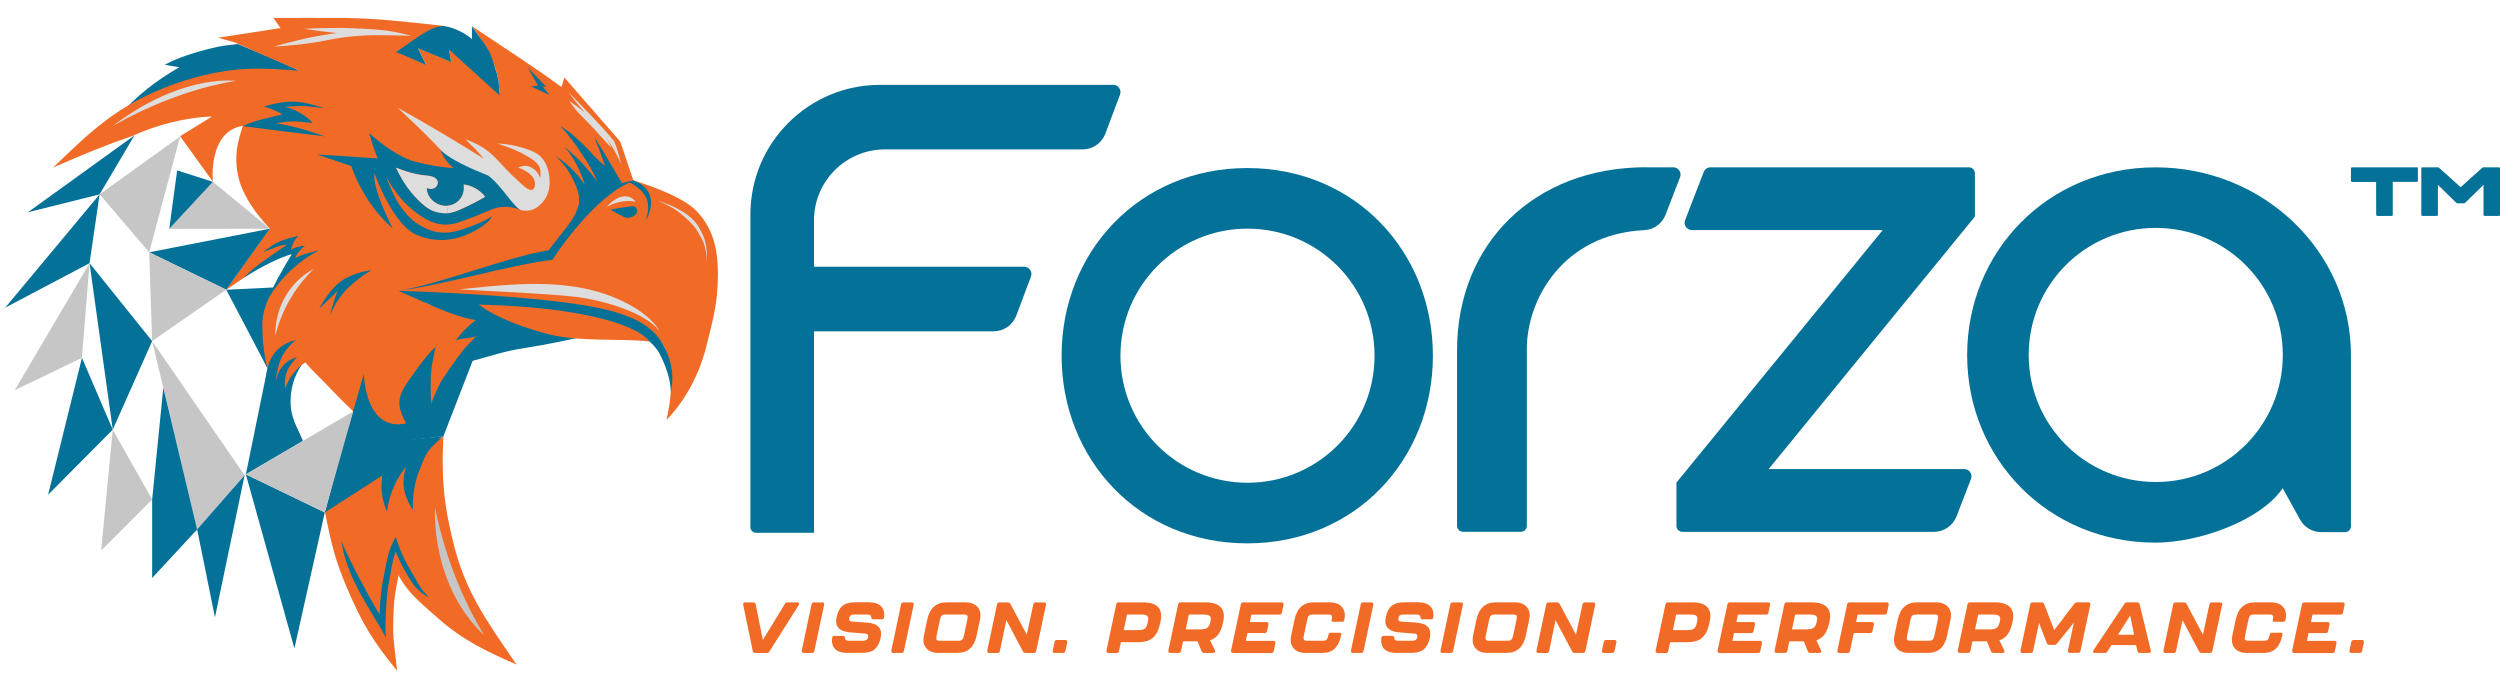 <?xml version="1.0" encoding="UTF-8"?>
<svg id="Layer_1" data-name="Layer 1" xmlns="http://www.w3.org/2000/svg" viewBox="0 0 500 140">
  <defs>
    <style>
      .cls-1 {
        fill: none;
      }

      .cls-2 {
        fill: #047198;
      }

      .cls-3 {
        fill: #f26b26;
      }

      .cls-4 {
        fill: #dedddd;
      }

      .cls-5 {
        fill: #047198;
      }

      .cls-6 {
        fill: #c5c5c5;
      }

      .cls-7 {
        fill: #057197;
      }

      .cls-8 {
        fill: #c7c6c6;
      }
    </style>
  </defs>
  <g>
    <g>
      <g>
        <path class="cls-2" d="M150.08,105.39v-62.49c0-14.32,11.61-25.93,25.93-25.93h46.63c1.02,0,1.72,1.02,1.36,1.97l-2.93,7.8c-.71,1.89-2.52,3.14-4.54,3.14h-39.54c-7.83,0-14.19,6.35-14.19,14.19v9.28h42.03c1.02,0,1.72,1.02,1.36,1.97l-2.93,7.8c-.71,1.89-2.52,3.14-4.54,3.14h-35.92v40.3h-11.55c-.65,0-1.19-.53-1.19-1.19h0l.02.02Z"/>
        <path class="cls-2" d="M329.23,33.46h5.43c1.02,0,1.72,1.03,1.35,1.98l-2.89,7.49c-.68,1.78-2.35,3.01-4.26,3.1-16.2.76-23.49,13.81-23.49,23.73v35.41c0,.65-.53,1.19-1.19,1.19h-11.58c-.65,0-1.19-.53-1.19-1.19v-35.08c0-21.33,15.39-36.64,37.8-36.64h.02Z"/>
        <path class="cls-2" d="M335.3,96.5l41.25-50.49h-38.18c-1.02,0-1.72-1.03-1.35-1.98l3.73-9.64c.22-.56.75-.93,1.35-.93h51.69c.65,0,1.19.53,1.19,1.19v8.67l-41.25,50.49h39.12c1.02,0,1.72,1.03,1.35,1.98l-2.89,7.47c-.72,1.87-2.52,3.11-4.52,3.11h-50.31c-.65,0-1.19-.53-1.19-1.19v-8.67h0Z"/>
        <path class="cls-2" d="M470.19,70.99v34.25c0,.65-.53,1.19-1.19,1.19h-4.75c-1.77,0-3.39-.96-4.24-2.51l-3.47-6.28c-4.46,6.56-16.89,10.89-25.41,10.89-21.52,0-37.7-16.79-37.7-37.53s16.18-37.53,37.7-37.53,39.06,16.79,39.06,37.53h0ZM456.56,70.99c0-14.06-11.35-25.41-25.41-25.41s-25.41,11.35-25.41,25.41,11.35,25.41,25.41,25.41,25.41-11.35,25.41-25.41Z"/>
        <path class="cls-2" d="M249.45,108.67c-21.65,0-37.13-16.79-37.13-37.53s15.49-37.53,37.13-37.53,37.13,16.79,37.13,37.53-15.48,37.53-37.13,37.53h0ZM274.91,71.14c0-14.06-11.35-25.41-25.41-25.41s-25.41,11.35-25.41,25.41,11.35,25.41,25.41,25.41,25.41-11.35,25.41-25.41Z"/>
      </g>
      <g>
        <path class="cls-2" d="M483.33,33.46h-12.89c-.16,0-.25.08-.25.25v2.42c0,.16.08.25.25.25h4.78l.02,6.56c0,.07.02.12.07.17.05.05.11.07.17.07h2.82c.16,0,.25-.08.25-.25v-6.56h4.78c.16,0,.25-.08.25-.25v-2.42c0-.16-.08-.25-.25-.25h0Z"/>
        <path class="cls-2" d="M499.75,33.46h-3.13s-.09.02-.12.05l-4.37,3.93-4.37-3.93s-.07-.05-.12-.05h-3.13c-.16,0-.25.08-.25.25v9.22c0,.16.08.25.25.25h2.82c.16,0,.25-.08.25-.25v-5.66l-.02-.32,3.76,3.67s.07.05.12.05h1.4s.09-.02.12-.05l3.79-3.69-.05.34v5.66c0,.16.08.25.25.25h2.82c.16,0,.25-.08.25-.25v-9.22c0-.16-.08-.25-.25-.25h-.02Z"/>
      </g>
    </g>
    <g>
      <path class="cls-3" d="M151.02,130.59c-.26,0-.42-.13-.47-.39l-1.91-9.25c-.06-.29.09-.47.39-.47h1.65c.24,0,.4.13.46.39l1.43,7.12,4.41-7.22c.1-.19.27-.29.52-.29h1.96c.34,0,.47.23.29.52l-5.87,9.31c-.13.19-.3.29-.52.29h-2.34Z"/>
      <path class="cls-3" d="M160.74,130.59c-.3,0-.44-.19-.39-.47l1.96-9.25c.06-.26.21-.39.47-.39h1.66c.3,0,.44.19.39.47l-1.96,9.25c-.06.26-.21.39-.47.39h-1.66Z"/>
      <path class="cls-3" d="M169.45,130.59c-2.18,0-3.27-1.07-3.02-3.01.04-.27.2-.4.47-.4h1.7c.24,0,.39.14.4.44.03.36.26.53.67.53h2.88c.64,0,.95-.19,1.06-.69.1-.52-.07-.7-.66-.75l-2.91-.23c-2.21-.17-3.11-1.19-2.72-3.05.44-2.05,1.43-2.97,3.77-2.97h2.69c2.18,0,3.28,1.1,3.04,3.01-.04.27-.2.4-.47.4h-1.7c-.24,0-.39-.14-.4-.44-.03-.36-.26-.53-.69-.53h-2.66c-.64,0-.93.17-1.05.69-.11.5.07.69.66.73l2.91.2c2.16.16,3.11,1.16,2.71,3.04-.21,1.03-.62,1.79-1.19,2.29-.56.49-1.42.73-2.58.73h-2.91,0Z"/>
      <path class="cls-3" d="M178.65,130.59c-.3,0-.44-.19-.39-.47l1.96-9.25c.06-.26.21-.39.47-.39h1.66c.3,0,.44.19.39.47l-1.96,9.25c-.06.26-.21.39-.47.39h-1.66Z"/>
      <path class="cls-3" d="M187.72,130.59c-1.13,0-1.95-.32-2.48-.96s-.67-1.48-.46-2.52l.66-3.14c.5-2.33,1.79-3.5,3.85-3.5h3.77c1.13,0,1.96.33,2.49.97s.67,1.48.44,2.52l-.66,3.14c-.49,2.32-1.78,3.48-3.85,3.48h-3.77,0ZM191.71,128.15c.63,0,.9-.26,1.06-.96l.7-3.31c.16-.75,0-.97-.64-.97h-3.77c-.64,0-.89.23-1.05.97l-.7,3.31c-.16.73,0,.96.63.96h3.77Z"/>
      <path class="cls-3" d="M197.84,130.59c-.3,0-.44-.19-.39-.47l1.96-9.25c.06-.26.21-.39.47-.39h1.7c.21,0,.39.1.5.3l3.28,6.16,1.3-6.07c.06-.26.21-.39.47-.39h1.68c.3,0,.44.19.39.47l-1.96,9.25c-.06.26-.21.39-.47.39h-1.68c-.21,0-.39-.1-.5-.3l-3.32-6.27-1.29,6.19c-.06.26-.21.39-.47.39h-1.68,0Z"/>
      <path class="cls-3" d="M210.94,130.59c-.32,0-.44-.16-.39-.47l.37-1.75c.06-.24.21-.37.47-.37h1.66c.32,0,.44.16.39.47l-.37,1.75c-.06.24-.21.37-.47.37h-1.66Z"/>
      <path class="cls-3" d="M221.68,130.59c-.3,0-.44-.19-.39-.47l1.96-9.25c.06-.26.21-.39.47-.39h4.97c2.81,0,3.94,1.32,3.42,3.8l-.09.42c-.27,1.29-.75,2.23-1.42,2.84-.66.6-1.68.9-3.04.9h-3.38l-.37,1.78c-.06.26-.21.39-.47.39h-1.68l.02-.02ZM224.72,126.02h2.87c1.15,0,1.68-.23,1.91-1.36l.09-.37c.24-1.13-.17-1.38-1.33-1.38h-2.86l-.66,3.11h-.02Z"/>
      <path class="cls-3" d="M241.08,120.47c2.87,0,4.1,1.33,3.58,3.8l-.06.27c-.4,1.88-1.15,3.05-2.59,3.52l.97,2.02c.13.3,0,.5-.32.5h-1.85c-.24,0-.4-.11-.49-.33l-.8-1.98h-2.91l-.4,1.92c-.06.26-.21.39-.47.39h-1.68c-.3,0-.44-.19-.39-.47l1.96-9.25c.06-.26.21-.39.47-.39h4.98ZM242.09,124.29c.29-1.13-.2-1.38-1.46-1.38h-2.86l-.63,2.97h2.87c.6,0,1.06-.09,1.36-.26.3-.17.53-.54.67-1.1l.06-.23h0Z"/>
      <path class="cls-3" d="M246.6,130.59c-.3,0-.44-.19-.39-.47l1.96-9.25c.06-.26.21-.39.47-.39h7.68c.3,0,.44.19.39.47l-.33,1.58c-.06.26-.21.39-.47.39h-5.63l-.32,1.49h3.34c.3,0,.44.19.39.47l-.29,1.35c-.06.26-.21.39-.47.39h-3.44l-.33,1.55h5.53c.3,0,.44.19.39.47l-.33,1.58c-.06.26-.21.39-.47.39h-7.68v-.02Z"/>
      <path class="cls-3" d="M261.17,130.59c-1.13,0-1.95-.32-2.48-.96s-.67-1.48-.46-2.52l.66-3.14c.5-2.33,1.79-3.5,3.85-3.5h3.19c1.13,0,1.96.33,2.49.97s.67,1.48.44,2.52h0c-.04.27-.2.4-.47.4h-1.66c-.32,0-.46-.09-.43-.24l.04-.24c.17-.82-.03-.97-.64-.97h-3.19c-.62,0-.87.16-1.05.97l-.7,3.31c-.17.79.06.96.63.96h3.19c.57,0,.89-.17,1.06-.96l.06-.26c.06-.26.21-.39.46-.39h1.69c.3,0,.44.09.42.27l-.06.29c-.46,2.22-1.55,3.48-3.71,3.48h-3.34,0Z"/>
      <path class="cls-3" d="M270.58,130.59c-.3,0-.44-.19-.39-.47l1.96-9.25c.06-.26.21-.39.47-.39h1.66c.3,0,.44.19.39.47l-1.96,9.25c-.06.26-.21.39-.47.39h-1.66Z"/>
      <path class="cls-3" d="M279.29,130.59c-2.18,0-3.27-1.07-3.02-3.01.04-.27.2-.4.47-.4h1.7c.24,0,.39.14.4.44.03.36.26.53.67.53h2.88c.64,0,.95-.19,1.06-.69.1-.52-.07-.7-.66-.75l-2.91-.23c-2.21-.17-3.11-1.19-2.72-3.05.44-2.05,1.43-2.97,3.77-2.97h2.69c2.18,0,3.28,1.1,3.04,3.01-.04.27-.2.4-.47.4h-1.7c-.24,0-.39-.14-.4-.44-.03-.36-.26-.53-.69-.53h-2.66c-.64,0-.93.17-1.05.69-.11.5.07.69.66.73l2.91.2c2.16.16,3.11,1.16,2.71,3.04-.21,1.03-.62,1.79-1.19,2.29-.56.49-1.42.73-2.58.73h-2.91Z"/>
      <path class="cls-3" d="M288.49,130.59c-.3,0-.44-.19-.39-.47l1.96-9.25c.06-.26.21-.39.47-.39h1.66c.3,0,.44.19.39.47l-1.96,9.25c-.06.26-.21.39-.47.39h-1.66Z"/>
      <path class="cls-3" d="M297.56,130.59c-1.13,0-1.95-.32-2.48-.96s-.67-1.48-.46-2.52l.66-3.14c.5-2.33,1.79-3.5,3.85-3.5h3.77c1.13,0,1.96.33,2.49.97s.67,1.48.44,2.52l-.66,3.14c-.49,2.32-1.78,3.48-3.85,3.48h-3.77.01ZM301.55,128.15c.63,0,.9-.26,1.06-.96l.7-3.31c.16-.75,0-.97-.64-.97h-3.77c-.64,0-.89.23-1.05.97l-.7,3.31c-.16.73,0,.96.63.96h3.77Z"/>
      <path class="cls-3" d="M307.68,130.59c-.3,0-.44-.19-.39-.47l1.96-9.25c.06-.26.21-.39.47-.39h1.7c.21,0,.39.1.5.3l3.28,6.16,1.3-6.07c.06-.26.21-.39.47-.39h1.68c.3,0,.44.19.39.47l-1.96,9.25c-.06.26-.21.39-.47.39h-1.68c-.21,0-.39-.1-.5-.3l-3.32-6.27-1.29,6.19c-.06.26-.21.39-.47.39h-1.68.01Z"/>
      <path class="cls-3" d="M320.78,130.59c-.32,0-.44-.16-.39-.47l.37-1.75c.06-.24.21-.37.47-.37h1.66c.32,0,.44.16.39.47l-.37,1.75c-.06.24-.21.37-.47.37h-1.66Z"/>
      <path class="cls-3" d="M331.52,130.59c-.3,0-.44-.19-.39-.47l1.96-9.25c.06-.26.21-.39.47-.39h4.97c2.81,0,3.94,1.32,3.42,3.8l-.09.42c-.27,1.29-.75,2.23-1.42,2.84-.66.6-1.68.9-3.04.9h-3.38l-.37,1.78c-.06.26-.21.39-.47.39h-1.68l.02-.02ZM334.56,126.02h2.87c1.15,0,1.68-.23,1.91-1.36l.09-.37c.24-1.13-.17-1.38-1.33-1.38h-2.86l-.66,3.11h-.02Z"/>
      <path class="cls-3" d="M343.91,130.59c-.3,0-.44-.19-.39-.47l1.96-9.25c.06-.26.21-.39.47-.39h7.68c.3,0,.44.19.39.47l-.33,1.58c-.06.26-.21.39-.47.39h-5.63l-.32,1.49h3.34c.3,0,.44.19.39.47l-.29,1.35c-.06.26-.21.39-.47.39h-3.44l-.33,1.55h5.53c.3,0,.44.19.39.47l-.33,1.58c-.06.26-.21.39-.47.39h-7.68v-.02Z"/>
      <path class="cls-3" d="M362.33,120.47c2.87,0,4.1,1.33,3.58,3.8l-.06.27c-.4,1.88-1.15,3.05-2.59,3.52l.97,2.02c.13.3.01.5-.32.5h-1.85c-.24,0-.4-.11-.49-.33l-.8-1.98h-2.91l-.4,1.92c-.06.26-.21.39-.47.39h-1.68c-.3,0-.44-.19-.39-.47l1.96-9.25c.06-.26.21-.39.47-.39h4.98ZM363.35,124.29c.29-1.13-.2-1.38-1.46-1.38h-2.86l-.63,2.97h2.87c.6,0,1.06-.09,1.36-.26.3-.17.53-.54.67-1.1l.06-.23h-.01Z"/>
      <path class="cls-3" d="M367.86,130.59c-.3,0-.44-.19-.39-.47l1.96-9.25c.06-.26.21-.39.47-.39h7.45c.3,0,.44.19.39.47l-.33,1.58c-.06.26-.21.39-.47.39h-5.4l-.32,1.49h3.17c.3,0,.44.19.39.47l-.29,1.35c-.06.26-.21.39-.47.39h-3.27l-.76,3.6c-.06.26-.21.39-.47.39h-1.66v-.02Z"/>
      <path class="cls-3" d="M381.82,130.59c-1.13,0-1.95-.32-2.48-.96s-.67-1.48-.46-2.52l.66-3.14c.5-2.33,1.79-3.5,3.85-3.5h3.77c1.13,0,1.96.33,2.49.97s.67,1.48.44,2.52l-.66,3.14c-.49,2.32-1.78,3.48-3.85,3.48h-3.77.01ZM385.81,128.15c.63,0,.9-.26,1.06-.96l.7-3.31c.16-.75,0-.97-.64-.97h-3.77c-.64,0-.89.23-1.05.97l-.7,3.31c-.16.73,0,.96.63.96h3.77Z"/>
      <path class="cls-3" d="M398.95,120.47c2.87,0,4.1,1.33,3.58,3.8l-.06.27c-.4,1.88-1.15,3.05-2.59,3.52l.97,2.02c.13.3.01.5-.32.5h-1.85c-.24,0-.4-.11-.49-.33l-.8-1.98h-2.91l-.4,1.92c-.06.26-.21.39-.47.39h-1.68c-.3,0-.44-.19-.39-.47l1.96-9.25c.06-.26.21-.39.47-.39h4.98ZM399.96,124.29c.29-1.13-.2-1.38-1.46-1.38h-2.86l-.63,2.97h2.87c.6,0,1.06-.09,1.36-.26.3-.17.53-.54.67-1.1l.06-.23h-.01Z"/>
      <path class="cls-3" d="M404.48,130.59c-.3,0-.44-.19-.39-.47l1.96-9.25c.06-.26.21-.39.47-.39h1.82c.24,0,.42.11.49.34l2.01,5.21,4.04-5.3c.13-.17.3-.26.53-.26h2.26c.3,0,.44.19.39.47l-1.96,9.25c-.06.26-.21.39-.47.39h-1.66c-.3,0-.44-.19-.39-.47l1.19-5.57-3.38,4.18c-.13.17-.32.26-.53.26h-1c-.24,0-.42-.11-.49-.34l-1.56-4.05-1.19,5.62c-.06.26-.21.39-.47.39h-1.67Z"/>
      <path class="cls-3" d="M427.93,130.59c-.24,0-.4-.13-.46-.39l-.24-1.19h-4.93l-.82,1.29c-.1.19-.27.29-.52.29h-1.99c-.34,0-.47-.23-.29-.52l6.22-9.33c.13-.19.3-.27.52-.27h2.03c.26,0,.42.13.47.37l2.25,9.27c.07.29-.07.47-.37.47h-1.88,0ZM423.6,126.95h3.21l-.77-3.87-2.44,3.87Z"/>
      <path class="cls-3" d="M433.07,130.59c-.3,0-.44-.19-.39-.47l1.96-9.25c.06-.26.21-.39.47-.39h1.7c.21,0,.39.1.5.3l3.28,6.16,1.3-6.07c.06-.26.21-.39.47-.39h1.68c.3,0,.44.19.39.47l-1.96,9.25c-.06.26-.21.39-.47.39h-1.68c-.21,0-.39-.1-.5-.3l-3.32-6.27-1.29,6.19c-.06.26-.21.39-.47.39h-1.68.01Z"/>
      <path class="cls-3" d="M449.41,130.59c-1.13,0-1.95-.32-2.48-.96s-.67-1.48-.46-2.52l.66-3.14c.5-2.33,1.79-3.5,3.85-3.5h3.19c1.13,0,1.96.33,2.49.97s.67,1.48.44,2.52h0c-.04.27-.2.4-.47.4h-1.66c-.32,0-.46-.09-.43-.24l.04-.24c.17-.82-.03-.97-.64-.97h-3.19c-.62,0-.87.16-1.05.97l-.7,3.31c-.17.79.06.96.63.96h3.19c.57,0,.89-.17,1.06-.96l.06-.26c.06-.26.21-.39.46-.39h1.69c.3,0,.44.09.42.27l-.06.29c-.46,2.22-1.55,3.48-3.71,3.48h-3.34,0Z"/>
      <path class="cls-3" d="M458.82,130.59c-.3,0-.44-.19-.39-.47l1.96-9.25c.06-.26.21-.39.47-.39h7.68c.3,0,.44.19.39.47l-.33,1.58c-.06.26-.21.39-.47.39h-5.63l-.32,1.49h3.34c.3,0,.44.19.39.47l-.29,1.35c-.06.26-.21.39-.47.39h-3.44l-.33,1.55h5.53c.3,0,.44.19.39.47l-.33,1.58c-.06.26-.21.39-.47.39h-7.68v-.02Z"/>
      <path class="cls-3" d="M470.28,130.59c-.32,0-.44-.16-.39-.47l.37-1.75c.06-.24.21-.37.47-.37h1.66c.32,0,.44.16.39.47l-.37,1.75c-.06.24-.21.37-.47.37h-1.66Z"/>
    </g>
  </g>
  <g>
    <g>
      <path class="cls-7" d="M47.62,8.82c-2.42.75-6.53,1.46-11.98,4.74-4.36,2.62-8.21,5.33-12.4,10.24,8.66-2.27,28.14-7.25,36.66-9.61-3.06-1.57-8.65-3.84-12.28-5.37Z"/>
      <path class="cls-3" d="M45.24,57.94l12.23-8.24s3.12-.22-1.36,5.67c-2.05,2.69-2.62,4.58-3.29,6.36-.78,2.08-1.03,3.53-1.02,5.85s.38,3.45,1.7,6.07c.21.42,7.1,14.52,7.1,14.52-3.04-3.46-4.07-5.87-3.12-10.04,1.02-4.49,3.63-5.63,3.63-5.63,1.2,1.46,2.52,2.68,3.86,4.06,2.79,2.89,3.49,3.62,5.67,5.71,0,0,1.38,6.15,3.21,4.08l-.02.17s1.72.01,3.86-.03c.91.26,1.78.36,2.28-.07,2.66-.11,5.29-.32,5.88-.76,3.04-2.27,5.91-13.1,7.58-13.94l9.35-8.81-12.11-1.58c-.22.2-.44.4-.65.6-2.33-.95-3.21-.52-4.64-1.26-.05-.03-2.76-1.45-4.43-2.3l4.94,1.26s8.59.03,12.3,0c4.2-.04,11.13.45,17.33,1.71,4.94,1,14.73,3.38,17.3,7.93.75,1.32,1.38,4.98,1.4,5.98.1,3.7-.45,6.73-.93,8.72,1.71-1.65,6.22-6.93,8.18-15.48.9-3.9,2.1-7.31,2.12-13.69.01-5.87-1.41-9.53-4.22-12.53-2.45-2.61-8.2-4.8-12.7-6.21-.89-2.56-1.87-5.7-2.66-7.8-.24.52-.57,1.2-.95,1.93l.95-1.93-11.13-12.75-.58,1.88-3.99-2.85-4.61-3.11-9.33-6.21,16.1,18.07h0s-16.1-18.07-16.1-18.07c.06.14,2.81,3.47,4.41,7.58,1.16,2.96,1.13,6.03,1.18,6.27-2.15-2.85-3.57-4.66-5.59-6.6-1.4-1.34-3.35-2.6-4.68-3.25.17,1.04.34,2.08.52,3.12l-6.62-2.75,1.66,3.38s-5.81-2.76-5.81-2.76l9.67-4.99c-10.46-1.15-13.22-1.46-19.85-1.63-1.68-.04-14.58,0-14.58,0l1.43,2.02-12.5,1.93h0s0,0,0,0c.95.28,2.07.59,3.29.92l13,5.69c-8.35-.63-14.15-1.06-24.97,2.62,0,0,0,0,0,0-11.76,4.26-17.02,9.81-24.3,16.72,6.24-2.66,9.07-3.95,15.75-6.26,8.55-3.93,16.02-3.93,16.02-3.93-3.17,1.98-6.38,3.94-6.38,3.94l6.55,9.08s-1.01-10.08,5.98-11.14l-.64,2.18c-.99,3.39-.87,7.04.5,10.3,0,.02.02.04.03.06,1.86,4.4,5.53,7.97,5.53,7.97l-8.74,12.2ZM79.43,10.26c-.06.03-3.58,1.85-3.59,1.85h0l3.59-1.85ZM68.97,13.9h0s-.01,0-.01,0c0,0,.01,0,.02,0ZM74.52,18.37c2.77-.29,5.53-.58,8.3-.87h.02s-8.31.87-8.31.87ZM120.99,34.51s-.02,0-.02,0l.22-.45c-.07.16-.13.31-.2.45ZM110.48,23.34l1.06,1.19c-.47-.51-.84-.92-1.06-1.19ZM113.84,51.18c.04-.75.08-1.5.13-2.25l-.13,2.25ZM87.64,55.57s.03-.05.03-.05h.24c-.08.02-.17.03-.26.05Z"/>
      <path class="cls-7" d="M79.18,10.39c3.21-1.96,7.18-5.61,9.93-5.12,3.15.57,5.27,2.55,5.27,2.55v-2.55c1.4,1.97,3.15,4.19,3.77,5.73.34.83.89,2.56,1.25,3.8.56,2.32.4,2.92.58,4.35l-10.17-9.24.41,2.49-6.62-2.75,1.66,3.38s-4.31-1.98-6.07-2.62Z"/>
      <path class="cls-7" d="M84.03,60.09c-2.34-1.04-4.35-1.93-4.35-1.93,0,0,24.95.7,38.3,3.09,9.84,1.76,13.07,4.65,14.84,8.05,1.85,3.54,1.91,6.58,1.33,9.17.04-1.49-.48-4.13-1.8-6.83-.49-.99-1.2-3.07-5.26-5.14-6.73-3.44-13.29-3.98-17.04-4.12-1.64-.06-5.87,1.7-6.74,1.89-1.32-.02-3.32-.03-4.94,0-4.9.1-9.86-2.18-14.34-4.17Z"/>
      <polygon class="cls-7" points="106.17 17.28 109.88 18.99 108.48 17.22 109.28 17.39 105.6 13.56 107.61 17.11 106.17 17.28"/>
      <path class="cls-7" d="M126.33,41.25c-1.41.23-2.84.34-4.24.7,1.41.8,1.74.97,2.79,1.48.79.39,2.25-.13,2.51-.97,0,0,0,0,0-.01.21-.67-.36-1.32-1.05-1.2Z"/>
      <path class="cls-7" d="M79.68,58.16c8.9-1.49,21.15-6.63,30.05-8.11,3.9-4.98,9.54-13.26,16.97-13.87-6.09,2.19-12.75,10.51-16.22,15.77-9.33,1.21-21.48,5-30.81,6.21Z"/>
      <path class="cls-7" d="M64.82,21.65c-5.27-1.85-7.88-1.54-12.08-.35,1.76.49,2.81,1.07,3.75,1.57-3.12.78-5.55,1.19-7.93,2.36,5.63.73,9.82,1.25,16.41,2.05-2.9-.99-4.9-1.75-9.78-2.65,3.27-.5,3.93-.43,7.37-.03-1.49-1.73-4.26-3.04-5.61-3.2,4.1-.45,5.42,0,7.88.26Z"/>
      <path class="cls-7" d="M59.64,47.17c-3.54.85-4.46,1.28-7.08,3.27,2.67-.98,3.12-1.38,4.87-1.52-2.5,1.75-6.73,4.42-8.71,6.65,3.76-2.42,7.59-4.22,9.64-4.73-1,1.62-4.15,6.9-4.45,8.5,2.44-4.18,6.63-7.71,9.94-9.26-1.2.25-3.64.84-4.82,1.57.23-.9,1.35-2.12,2-2.5-1.23.02-2.11.44-2.86.77.39-1.3.6-1.68,1.46-2.74Z"/>
      <path class="cls-7" d="M47.62,8.82c-1.93.2-3.24.26-6.05,1-4.44,1.17-6.61,2.07-8.63,3.11,1.3.29,1.66.28,5.5.92,1.45.24,2.68.42,3.65.8,1.46-1.52,4.08-4.32,5.53-5.83Z"/>
      <path class="cls-7" d="M129.22,44.02c.06-.77,1.07-2.95-.33-5.09-.82-1.25-2.43-2.13-3.07-2.53.38-.16.44-.19.82-.35.4.22,2.59.86,3.33,3.02.78,2.29-.57,4.57-.75,4.95Z"/>
      <path class="cls-7" d="M52.87,83.84c-.15-1.41-.03-7.75.72-10.55.83-3.11,3.05-4.65,5.52-5.3-1.13,1.1-2.57,2.41-3.24,4.69-.45,1.53-.62,2.22-.62,3.24.35-1.31.53-1.83,1.29-2.7.94-1.08,2.01-1.58,2.86-1.8-1.8,2.01-2.27,2.93-2.41,4.85-.2,2.72,1.06,8.28,2.5,9.67-1.19,0-5.44-2.09-6.63-2.09Z"/>
      <polygon class="cls-7" points="53.5 73.66 60.59 88.18 49.17 94.87 53.5 73.66"/>
      <path class="cls-1" d="M87.64,55.57c.09-.02.18-.03.26-.05h-.24s-.01.02-.03.05Z"/>
      <polygon class="cls-1" points="82.84 17.51 69.26 13.98 74.45 18.38 82.84 17.51"/>
      <path class="cls-7" d="M60.34,73c-.49.27-1.66,1.57-2.19,2.39-1.45,2.25-2.54,6.88-2.42,7.16.67.15,3.74,4.56,4.41,4.71-1.08-2.66-2.33-4.34-1.95-8.38.3-3.22,1.87-5.54,2.15-5.88Z"/>
      <path class="cls-7" d="M66.04,63.1c.21-1.62,1.47-4.92,1.47-4.92l-3.67,3.57s2.11-4.31,5.13-6c2.8-1.57,5.38-1.67,5.38-1.67h0s-1.66.65-4.54,3.32c-2.72,2.52-3.77,5.7-3.77,5.7Z"/>
      <path class="cls-7" d="M121,33.19c-.86-2.65-1.28-3.49-2.16-5.8,1.42,2.13,4.3,7.14,5.55,9.23-2.81,1.19-9.06,6.14-11.27,9.07.93-1.3,1.84-2.19,2.56-4.47.58-1.83-.45-4.2-1.38-5.9-.58-1.06-.94-1.88-3.2-4.15,1.55,1.04,4.02,2.9,5.86,5.82-.74-2.75-2.36-5.7-4.11-7.67,2.48,2.13,3.68,3.14,6.51,6.86-.53-1.95-4.69-8.29-7.29-10.98,2.6,1.64,3.55,2.73,5.02,4.15.35.34.7.7,1.02,1.06,1.13,1.26,1.91,1.98,2.88,2.77Z"/>
      <g>
        <path class="cls-7" d="M102.19,37.99c1.28,1.51,1.89,3.07,2.21,4.09-.81-.34-2.06-.75-3.57-.71-2.05.05-3.07.86-6.1,2.01-2.66,1.01-3.99,1.51-5.4,1.54-3.14.08-5.54-1.9-7.2-3.28-4.92-4.07-7.6-12.2-8.27-15.01,2.25,2.04,5.85,4.83,9.2,5.71,2.88.76,5.49,1.13,7.66,1.29-.49-.38-1.13-.98-1.71-1.84-.45-.66-.74-1.29-.93-1.79.69.56,1.77,1.36,3.2,2.11,2.26,1.2,2.99,1.02,5.34,2.08,1.63.73,3.79,1.7,5.56,3.8ZM97.02,39.35c-.33-.44-.98-1.16-2-1.72-.92-.5-1.77-.67-2.29-.73.04.21.29,1.72-.77,2.99-.9,1.08-2.15,1.24-2.54,1.27-.03,0-.05,0-.07,0-1.8.09-3.48-1.2-3.88-2.69-.1-.34-.11-.65-.1-.89.79.39,1.66.15,1.99-.43.27-.46.28-.9-.03-1.28-.47-.58-1.5-.72-1.82-.75-1.37-.12-3-.29-6.31-1.59,1.84,3.99,4.14,6.3,5.57,7.5,1.66,1.4,2.89,1.45,3.51,1.55.44.07.84.09,1.24.06,1.11-.09,2.24-.59,4.22-1.53,1.44-.68,2.56-1.33,3.28-1.77Z"/>
        <path class="cls-4" d="M95.02,37.63c1.02.56,1.67,1.28,2,1.72-.72.44-1.85,1.08-3.28,1.77-1.98.94-3.11,1.44-4.22,1.53l-.11-1.49c.4-.03,1.64-.19,2.54-1.27,1.06-1.27.81-2.77.77-2.99.53.06,1.37.23,2.29.73Z"/>
        <path class="cls-4" d="M89.41,41.16l.11,1.49c-.4.03-.8.01-1.24-.06-.63-.1-1.85-.16-3.51-1.55-1.42-1.2-3.73-3.5-5.57-7.5,3.31,1.3,4.94,1.47,6.31,1.59.32.03,1.34.16,1.82.75.31.38.31.82.03,1.28-.33.58-1.2.82-1.99.43-.01.24,0,.54.1.89.4,1.49,2.08,2.78,3.88,2.69.02,0,.04,0,.07,0Z"/>
      </g>
      <path class="cls-7" d="M77.08,35.01c1.13,2.87,1.75,4.36,2.74,5.86,1.31,1.98,2.78,3.49,4.55,4.4,1.36.7,3.55,1.92,7.35.83,2.72-.78,5.85-2.17,6.64-2.9-.3.91-1.35,1.83-3.35,2.94-4.75,2.63-8.86,2.06-11.67.84-5.2-2.27-8.88-13.5-8.88-13.5"/>
      <path class="cls-7" d="M63.4,30.9c4.24,1.37,10.91,3.8,15.15,5.17-.55-1.19-1.14-3.12-1.68-4.32-3.69-.18-9.77-.68-13.46-.85Z"/>
      <path class="cls-7" d="M75.07,33.54c-.97,2.57,1.38,7.99,3.48,12.15-5.13-4.43-7.67-10.43-8.41-12.87,1.42-.22,3.52.93,4.94.72Z"/>
      <path class="cls-3" d="M103.31,132.92c-6.51-9.51-10.39-14.83-12.81-25.05-1.37-5.75-2.33-10.99-1.82-20.62-3.79,8.6-6.91,15.07-10.7,23.67,2.1,6.67,5.43,9,9.65,12.75,4.9,4.35,9.65,6.6,15.68,9.25Z"/>
      <path class="cls-7" d="M98.8,62.41c-.99.18-2.66.8-4.05,1.92-1.92,1.55-2.97,2.91-3.64,3.78,1.08-.57,3.09-.34,4.17-.91-.38.41-.98,1.06-1.75,1.82-1.33,1.31-3.05,4.01-3.04,4.61,0,.24,2.43-1.02,2.43-1.02,0,0,3.03-.82,5.92-1.65,2.05-.59,4.12-1.06,6.23-1.38,3.78-.58,7.33-1.33,10.61-2.05-.07-.05-.26-.16-.54-.29-.54-.25-.97-.4-1.11-.45-2-.65-6-1.94-7.92-2.69-3.05-1.19-5.05-1.92-7.32-1.69Z"/>
      <path class="cls-7" d="M91.68,71.29c-.72.99-2.93,4.01-3.66,5.39-.76,1.44-1.33,2.8-1.75,3.99-.12-.8-.14-2.18-.12-4.67.02-2.58.61-4.74.96-6.62-.99.87-3.16,3.38-5.98,7.65-2.18,3.29-1.11,5.24.08,7.65-8.25,1.76-8.44-9.91-8.44-9.91,0,0-2.65,9.49-4.32,14.5,3.12-.77,7.57-.7,10.69-1.48,4.53-.96,9.53-.54,9.53-.54,0,0-.4-1.99,0-3.99,0,0,.33-1.58.45-2.11.3-1.31-.27-1.65,0-3.01.14-.73,1.18-1.72,1.37-2.43.68-2.67,2.43-3.1,2.43-3.1,0,0-.72-.73-1.24-1.32Z"/>
      <path class="cls-7" d="M94.76,71.57l-6.08,15.69-20.92,2.44c4.28-2.9,12.21-2.81,16.48-5.71,4.11-2.79,5.39-12.9,10.52-12.42Z"/>
      <polygon class="cls-7" points="58.88 129.69 64.96 102.49 49.17 94.87 58.88 129.69"/>
      <path class="cls-3" d="M64.93,102.12c1.48,7.36,2.16,9.95,4.38,15.26,3.19,7.63,5.68,11.35,10.12,16.78-.69-5.93-.88-7.01-.77-10.18.21-6.28.58-5.78,1.34-10.62.13-.83,8.09-24.64,8.68-26.1-6.42,4.13-17.71,10.77-23.75,14.87Z"/>
      <polygon class="cls-7" points="64.96 102.49 68.46 89.27 88.68 87.25 64.96 102.49"/>
      <path class="cls-4" d="M116.77,57.67c-8.4-1.68-17.05-.59-24.81.19-.54.06,17.54.81,23.31,1.52,4.82.59,13.88,2.99,16.66,6.91-1.51-3.1-7.41-7.07-15.16-8.62Z"/>
      <path class="cls-4" d="M127.14,40.34c-.31-.38-.79-.84-1.49-1.01-1.99-.5-4,1.66-4.32,2.02.93-.48,2.2-.99,3.64-1.12.84-.08,1.57,0,2.16.11Z"/>
      <path class="cls-4" d="M71.07,5.67c-4.01-.23-10.25.08-10.25.08,0,0,3,.5,6.5.85-1.26.16-2.47.4-3.94.64-3.41.57-8.58,2.08-8.58,2.08,0,0,4.64-.22,8.66-.92.68-.12,1.4-.25,2.13-.4,3.54-.71,7.14-1.02,10.75-.96,2.36.04,4.57.06,5.92.12-4.81-1.3-7.21-1.26-11.18-1.49Z"/>
      <path class="cls-4" d="M141.37,50.73c-.08-.92-.05-1.09-.21-1.81-.17-.77-.18-1.02-.61-1.96-.74-1.63-1.29-2.44-2.34-3.4-.89-.82-2.3-1.67-3.89-2.41-.37-.17-2.82-1.06-2.82-1.06,0,0,2.4,1.11,2.93,1.45.45.29,1.14.71,1.51,1.02.58.49,1.05.84,1.88,1.65,1.29,1.25,1.69,1.96,2.6,3.7.22.42.33.6.5,1.24.21.77.29,1.37.36,1.87l.11,1.49v-1.37c0-.13-.01-.27-.02-.4Z"/>
      <path class="cls-4" d="M57.95,57.96c-2.73,3.73-2.91,7.71-2.9,9.16.52-2.03,1.46-4.83,3.28-7.81,1.49-2.44,3.11-4.26,4.44-5.55-1.22.66-3.16,1.94-4.82,4.2Z"/>
      <path class="cls-4" d="M118.76,25.72c.99,1.04,2.37,2.72,3.58,3.85-.37-.74-.7-1.35-1.06-1.95.04.05.08.1.11.15.88,1.2,2.14,3.41,2.86,5.06-.42-1.52-.69-2.83-1.39-4.53-2.67-3.35-6.8-7.36-9.1-9.83.79,1.19,1.98,2.62,3.23,4.07-1.05-.92-2.02-1.56-3.16-2.4,1.8,2.7,2.53,2.95,4.92,5.58Z"/>
      <path class="cls-4" d="M104.4,42.08c.86.13,1.6-.01,1.6-.01,1.03-.22,1.7-.82,2.1-1.19.12-.11.22-.21.32-.32,1.07-1.15,1.56-2.72,1.51-4.29-.04-1.25-.28-2.79-1.11-4.08-.12-.18-.3-.46-.61-.78-.52-.55-1.46-1.19-3.61-1.83-1.45-.43-2.55-.71-5.13-.9,3.65,1.29,4.01,1.48,5.72,2.41,1.36.75,1.77,1.12,2.3,1.7.74.81.66,2.14.58,2.84-.46-1.05-.79-1.53-1.81-2.13-.75-.44-1.41-.47-2.62,0,1.29.48,2.38,1.13,3.03,2.08.36.53.52,1.84-.05,2.29-.79.61-2.43-1.22-3.09-1.78-1.67-1.51-3-3-4.23-4.3-.88-.94-1.88-1.77-2.98-2.43-.92-.55-1.89-1-3.25-1.52,1.75,1.71,2.38,2.33,3.67,3.89-4.43-2.79-10.24-6.31-17.17-10.17,3.77,3.62,4.88,4.53,8.86,8.72,1.77,1.64,5.55,3.39,9.2,4.83,2.71,1.96,5.32,6.76,6.77,6.97Z"/>
      <polygon class="cls-6" points="64.96 102.49 70.64 82.29 49.17 94.87 64.96 102.49"/>
      <polygon class="cls-5" points="1.03 61.54 17.91 52.63 19.92 38.87 1.03 61.54"/>
      <polygon class="cls-8" points="2.95 78.04 16.39 71.56 17.91 52.63 2.95 78.04"/>
      <polygon class="cls-5" points="9.62 98.95 22.55 85.93 16.39 71.56 9.62 98.95"/>
      <polygon class="cls-5" points="17.91 52.63 22.55 85.93 30.43 68.22 17.91 52.63"/>
      <polygon class="cls-8" points="20.23 110.12 30.43 99.9 22.55 85.93 20.23 110.12"/>
      <polygon class="cls-8" points="39.43 105.88 48.92 95.05 30.43 68.22 39.43 105.88"/>
      <polygon class="cls-5" points="30.43 99.9 30.43 115.6 39.43 105.88 32.66 77.55 30.43 99.9"/>
      <polygon class="cls-5" points="42.99 123.48 48.92 95.05 39.43 105.88 42.99 123.48"/>
      <polygon class="cls-5" points="5.57 42.46 19.92 38.87 26.89 27.08 5.57 42.46"/>
      <polygon class="cls-8" points="36.03 27.29 19.92 38.87 29.84 50.46 36.03 27.29"/>
      <polygon class="cls-5" points="45.24 57.94 53.98 45.74 29.84 50.46 45.24 57.94"/>
      <polygon class="cls-8" points="53.98 45.74 42.58 36.37 33.85 45.77 53.98 45.74"/>
      <polygon class="cls-5" points="33.85 45.77 42.58 36.37 35.43 34.08 33.85 45.77"/>
      <polygon class="cls-8" points="30.43 68.22 45.24 57.94 29.84 50.46 30.43 68.22"/>
      <path class="cls-5" d="M53.5,73.66c.01-.14-1.12-3.64-1.03-8.93.06-3.75,2.41-7.19,2.42-7.25-3.21.16-6.43.31-9.64.47l8.25,15.71Z"/>
      <path class="cls-4" d="M37.66,17.33c-7.28,2.1-12.97,6.23-14.98,7.78,3.23-1.82,7.86-4.15,13.39-6.08,4.53-1.58,8.31-2.41,11.12-2.87-1.85-.13-5.1-.11-9.52,1.17Z"/>
    </g>
    <path class="cls-7" d="M88.1,87.75c-3.09,2.61-3.17,3.74-4.23,6.35-1.64,4.06-1.25,7.92-1.25,7.92,0,0-1.91-2.51-1.92-5.52,0-1.33.28-2.44.55-3.21-1.06,1.31-2.4,3.33-3.22,6.06-.33,1.09-.51,2.1-.61,3-.46-1.01-1.23-3.04-1.11-5.69.15-3.09,1.44-5.29,2.07-6.23,2.29.18,7.42-2.87,9.71-2.69Z"/>
    <path class="cls-8" d="M86.98,101.46c-.05,2.67.12,7.6,1.99,13.09,2.39,7.03,6.17,10.94,7.87,12.5-1.92-3.16-4.16-7.4-6.17-12.74-1.8-4.79-2.94-9.21-3.69-12.85Z"/>
    <path class="cls-7" d="M68.27,108.25c1.18,8.01,6.65,14.7,8.94,19.34-.28-1.42-.02-8.29.59-11.3.39-1.95.81-4.92,1.36-5.96.4,1.05,1.16,2.89,3.1,5.96,1.06,1.67,2.6,2.78,3.5,3.14-1.98-2.03-2.11-2.81-3.76-5.55-.83-1.38-1.89-3.38-2.85-6.51-1.15,2.11-1.39,2.96-1.92,5.42-1.19,5.61-1.18,7.39-1.31,10.14-2.37-3.94-5.81-10.47-7.65-14.69Z"/>
    <path class="cls-3" d="M95.76,60.91c4.32.13,11.67.39,19.32,1.7,6.25,1.07,12.87,3.04,14.83,5.7-5.34-.68-13.81.12-19.97-1.41-3.97-.99-10.61-3.18-14.18-5.99Z"/>
  </g>
</svg>